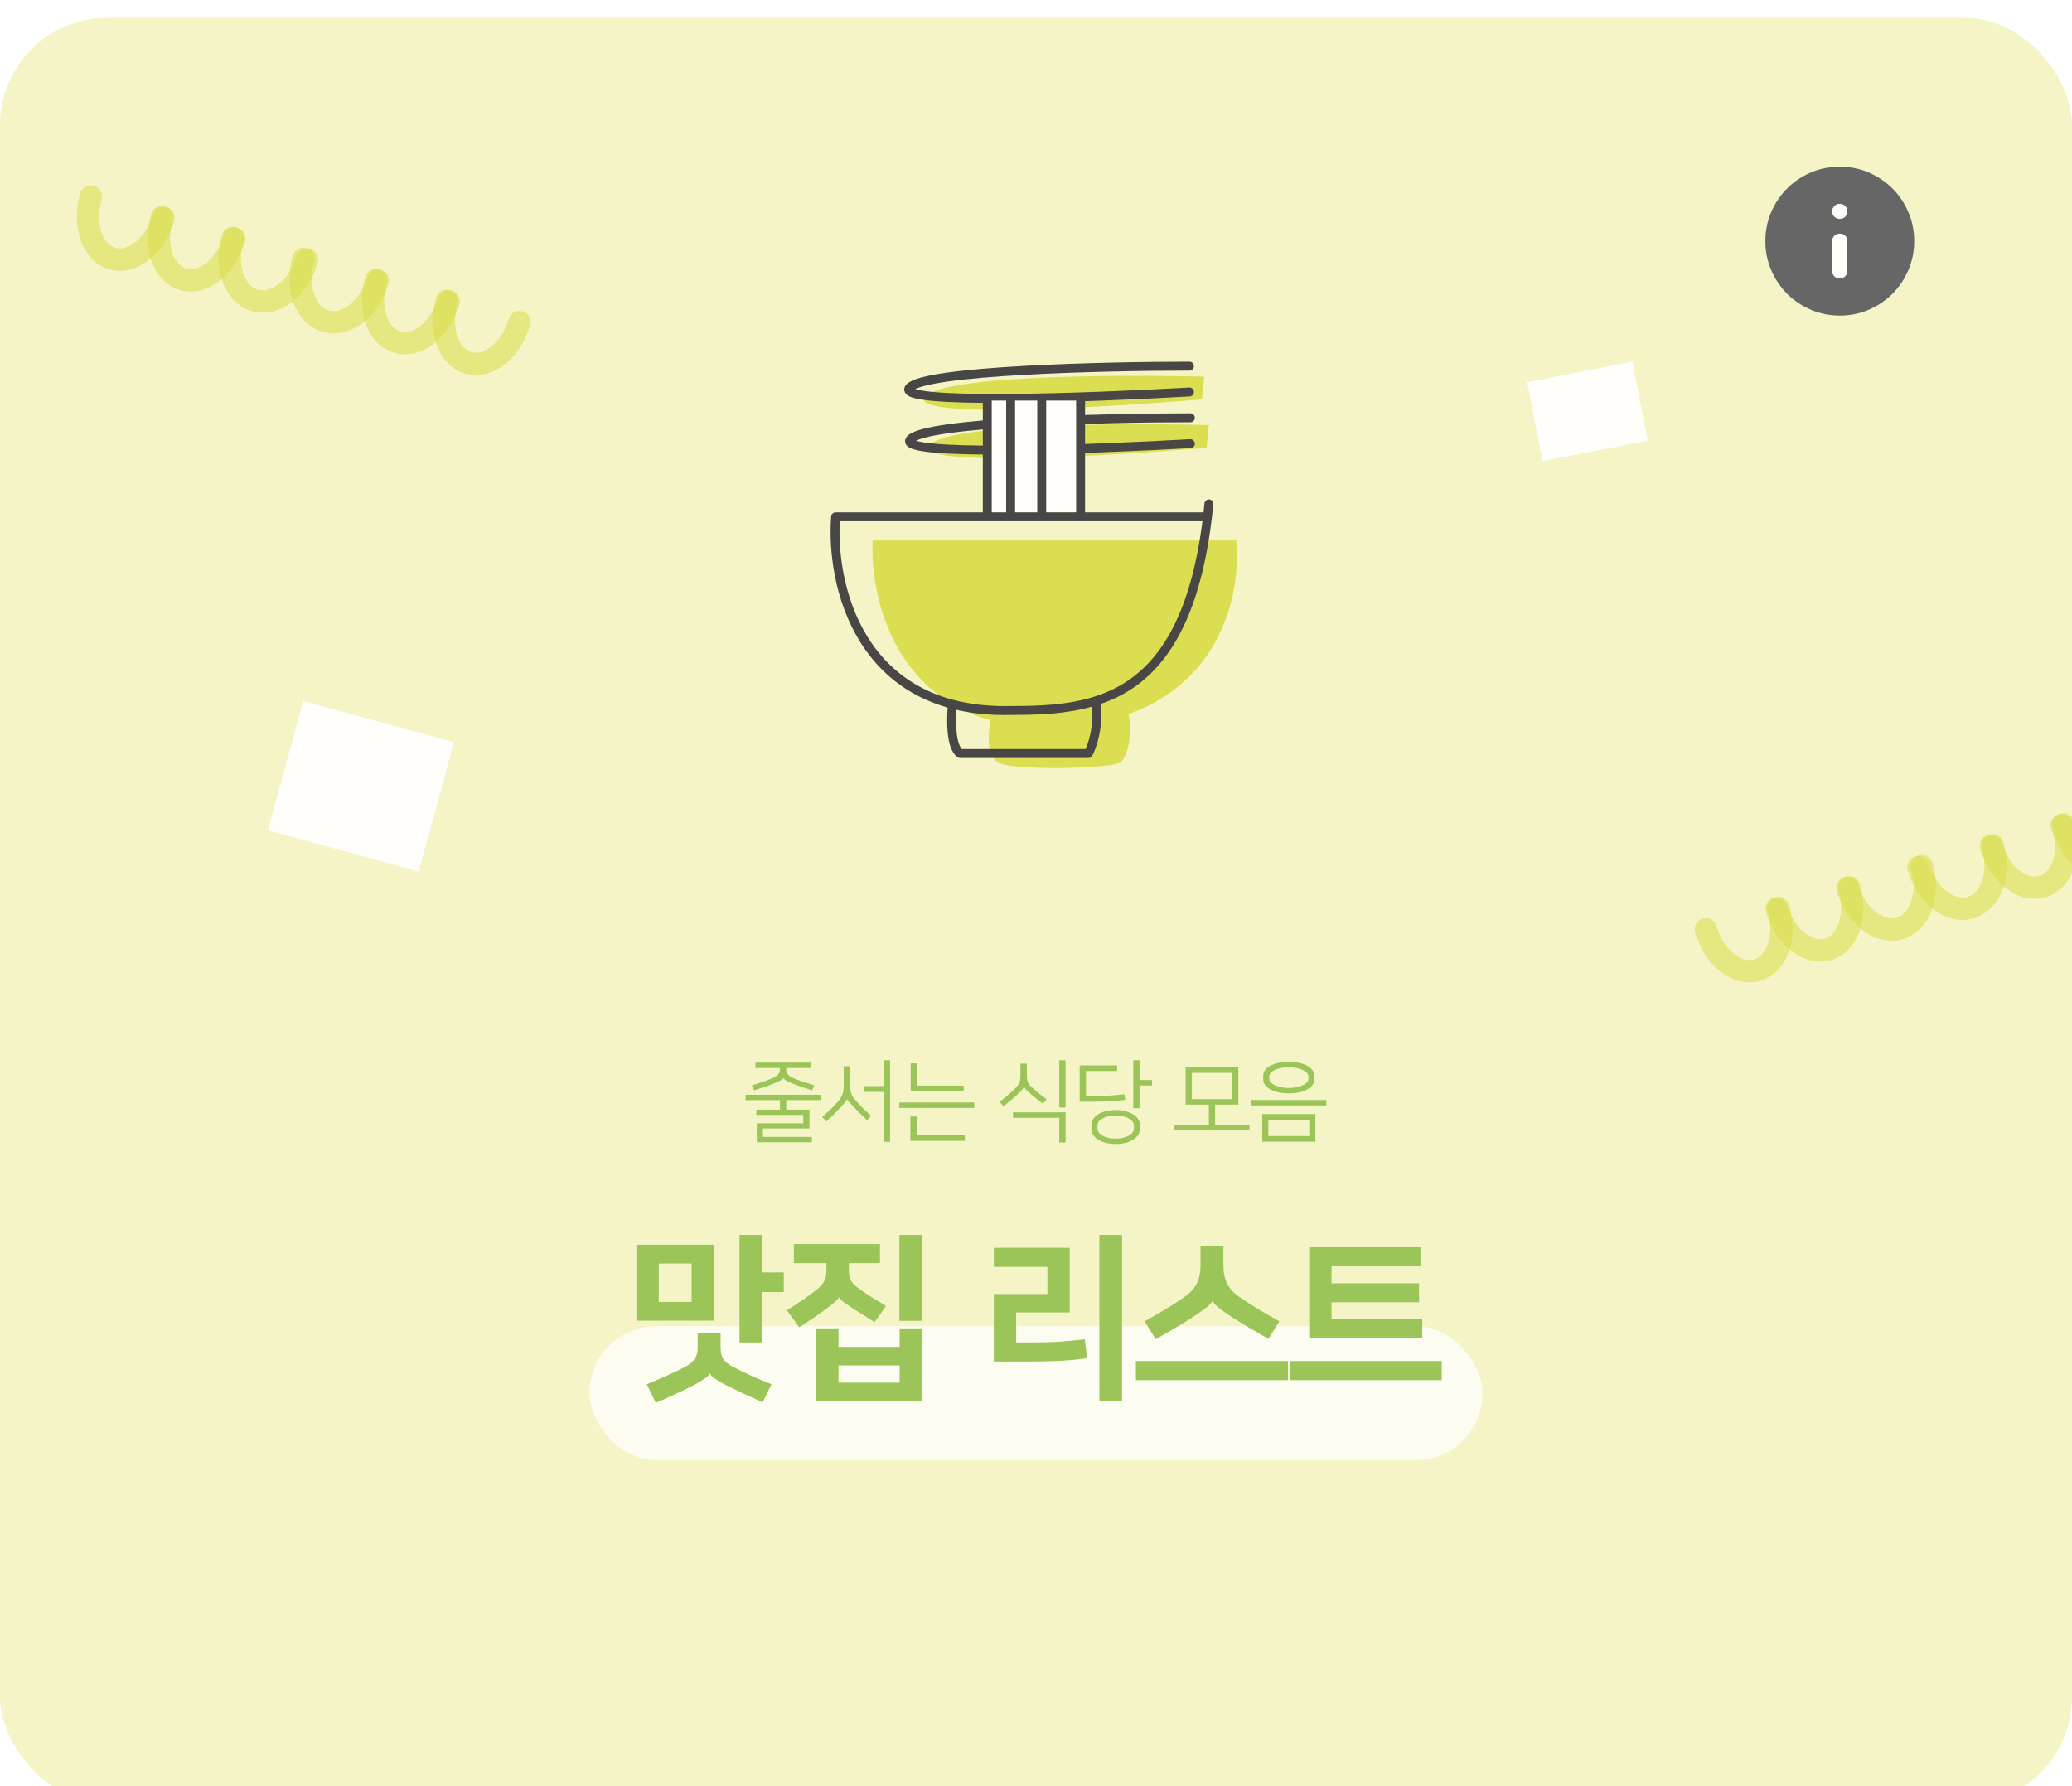 <svg width="464" height="400" viewBox="0 0 464 400" fill="none" xmlns="http://www.w3.org/2000/svg">
<g clip-path="url(#clip0_383_972)">
<g filter="url(#filter0_d_383_972)">
<rect width="464" height="400" rx="24" fill="#F4F4C7"/>
</g>
<rect x="132" y="297" width="200" height="30" rx="15" fill="#FFFEFB" fill-opacity="0.8"/>
<path d="M159.885 295.76H142.525V278.76H159.885V295.76ZM154.885 282.96H147.525V291.56H154.885V282.96ZM170.645 284.96H175.525V289.36H170.645V300.64H165.605V276.56H170.645V284.96ZM158.925 307.6C158.792 307.973 158.378 308.387 157.685 308.84C157.018 309.293 156.138 309.8 155.045 310.36C153.765 311.027 152.418 311.68 151.005 312.32C149.592 312.987 148.205 313.6 146.845 314.16L144.845 310C146.338 309.387 147.858 308.733 149.405 308.04C150.952 307.347 152.312 306.693 153.485 306.08C154.418 305.573 155.112 304.987 155.565 304.32C156.018 303.653 156.245 302.813 156.245 301.8V298.6H161.365V301.8C161.365 302.813 161.565 303.653 161.965 304.32C162.392 304.96 163.098 305.547 164.085 306.08C164.645 306.373 165.285 306.693 166.005 307.04C166.725 307.387 167.458 307.733 168.205 308.08C168.978 308.427 169.752 308.76 170.525 309.08C171.325 309.427 172.072 309.733 172.765 310L170.805 314.04C169.338 313.4 167.925 312.76 166.565 312.12C165.232 311.507 163.925 310.88 162.645 310.24C161.605 309.707 160.765 309.213 160.125 308.76C159.485 308.333 159.098 307.947 158.965 307.6H158.925ZM206.459 297.48V313.8H182.779V297.48H187.779V301.64H201.459V297.48H206.459ZM206.459 295.8H201.419V276.56H206.459V295.8ZM201.459 309.64V305.8H187.779V309.64H201.459ZM177.779 278.6H197.059V282.88H190.099V284.6C190.099 285.053 190.139 285.467 190.219 285.84C190.299 286.213 190.432 286.573 190.619 286.92C190.832 287.24 191.126 287.573 191.499 287.92C191.872 288.24 192.352 288.6 192.939 289C193.712 289.533 194.579 290.107 195.539 290.72C196.526 291.333 197.486 291.907 198.419 292.44L195.859 296.08C195.006 295.547 194.152 295.013 193.299 294.48C192.446 293.947 191.606 293.413 190.779 292.88C189.099 291.787 188.139 291.013 187.899 290.56H187.859C187.672 291.013 186.686 291.893 184.899 293.2C184.072 293.813 183.192 294.44 182.259 295.08C181.326 295.72 180.232 296.44 178.979 297.24L176.219 293.44C178.779 291.84 180.979 290.32 182.819 288.88C183.672 288.187 184.259 287.533 184.579 286.92C184.899 286.307 185.059 285.533 185.059 284.6V282.88H177.779V278.6ZM251.273 313.76H246.193V276.56H251.273V313.76ZM227.553 300.64H231.433C233.273 300.64 235.18 300.587 237.153 300.48C239.126 300.347 241.046 300.16 242.913 299.92L243.473 304.16C241.58 304.453 239.513 304.653 237.273 304.76C235.033 304.867 232.686 304.92 230.233 304.92H222.553V289.8H234.553V283.72H222.553V279.44H239.553V293.92H227.553V300.64ZM288.447 304.8V309.08H254.367V304.8H288.447ZM271.527 291.32C271.314 291.773 270.86 292.267 270.167 292.8C269.5 293.307 268.66 293.907 267.647 294.6C266.554 295.32 265.287 296.12 263.847 297C262.407 297.853 260.727 298.827 258.807 299.92L256.327 295.92C257.794 295.093 259.274 294.24 260.767 293.36C262.26 292.453 263.594 291.6 264.767 290.8C265.567 290.267 266.22 289.733 266.727 289.2C267.26 288.667 267.674 288.107 267.967 287.52C268.287 286.907 268.514 286.253 268.647 285.56C268.78 284.867 268.847 284.08 268.847 283.2V279.08H273.967V283.2C273.967 284.08 274.034 284.867 274.167 285.56C274.3 286.253 274.514 286.907 274.807 287.52C275.127 288.107 275.54 288.667 276.047 289.2C276.58 289.733 277.247 290.267 278.047 290.8C279.22 291.6 280.554 292.453 282.047 293.36C283.54 294.24 285.02 295.093 286.487 295.92L284.047 299.84C282.127 298.747 280.447 297.773 279.007 296.92C277.567 296.04 276.3 295.24 275.207 294.52C274.194 293.827 273.38 293.24 272.767 292.76C272.18 292.253 271.78 291.773 271.567 291.32H271.527ZM322.861 304.8V309.08H288.781V304.8H322.861ZM318.501 299.72H293.181V279.32H318.101V283.56H298.181V287.4H317.781V291.64H298.181V295.48H318.501V299.72Z" fill="#9BC558"/>
<path d="M183.775 245.16V246.36H176.075V248.5H181.275V252.72H170.855V254.62H181.815V255.8H169.475V251.56H179.895V249.68H169.375V248.5H174.675V246.36H166.975V245.16H183.775ZM175.355 241.4C175.249 241.613 175.009 241.827 174.635 242.04C174.262 242.24 173.762 242.467 173.135 242.72C172.575 242.947 171.942 243.18 171.235 243.42C170.529 243.66 169.749 243.913 168.895 244.18L168.375 243.06C169.255 242.793 170.049 242.54 170.755 242.3C171.475 242.047 172.089 241.82 172.595 241.62C173.009 241.46 173.349 241.307 173.615 241.16C173.882 241 174.089 240.833 174.235 240.66C174.395 240.487 174.502 240.3 174.555 240.1C174.622 239.9 174.655 239.673 174.655 239.42V239.18H169.175V237.98H181.575V239.18H176.075V239.42C176.075 239.673 176.102 239.9 176.155 240.1C176.222 240.3 176.329 240.487 176.475 240.66C176.635 240.833 176.842 241 177.095 241.16C177.362 241.307 177.702 241.46 178.115 241.62C178.369 241.727 178.655 241.84 178.975 241.96C179.309 242.067 179.655 242.187 180.015 242.32C180.389 242.44 180.769 242.56 181.155 242.68C181.555 242.8 181.949 242.92 182.335 243.04L181.855 244.16C181.095 243.933 180.355 243.7 179.635 243.46C178.915 243.207 178.235 242.953 177.595 242.7C176.982 242.46 176.489 242.24 176.115 242.04C175.742 241.827 175.495 241.613 175.375 241.4H175.355ZM199.322 255.72H197.922V244.52H193.582V243.24H197.922V237.44H199.322V255.72ZM187.482 246.88C187.802 246.52 188.056 246.193 188.242 245.9C188.429 245.607 188.576 245.32 188.682 245.04C188.789 244.747 188.856 244.447 188.882 244.14C188.922 243.833 188.942 243.48 188.942 243.08V238.78H190.402V242.98C190.402 243.367 190.416 243.707 190.442 244C190.469 244.28 190.522 244.553 190.602 244.82C190.682 245.073 190.802 245.327 190.962 245.58C191.122 245.833 191.336 246.113 191.602 246.42C192.002 246.887 192.489 247.413 193.062 248C193.649 248.587 194.322 249.22 195.082 249.9L194.162 250.86C193.522 250.26 192.929 249.693 192.382 249.16C191.849 248.613 191.382 248.127 190.982 247.7C190.676 247.38 190.396 247.073 190.142 246.78C189.902 246.487 189.756 246.273 189.702 246.14H189.682C189.669 246.207 189.616 246.313 189.522 246.46C189.429 246.593 189.309 246.747 189.162 246.92C189.029 247.093 188.882 247.28 188.722 247.48C188.562 247.667 188.409 247.84 188.262 248C188.089 248.187 187.876 248.407 187.622 248.66C187.382 248.913 187.122 249.18 186.842 249.46C186.562 249.74 186.269 250.027 185.962 250.32C185.656 250.613 185.356 250.887 185.062 251.14L184.122 250.16C184.789 249.573 185.396 249.013 185.942 248.48C186.502 247.947 187.016 247.413 187.482 246.88ZM218.189 246.9V248.12H201.389V246.9H218.189ZM205.289 254.26H216.069V255.5H203.869V250.04H205.289V254.26ZM205.369 243.12H215.809V244.36H203.949V238.14H205.369V243.12ZM226.856 249.1H238.616V255.86H237.216V250.34H226.856V249.1ZM238.616 248.02H237.216V237.44H238.616V248.02ZM229.296 243.4C229.27 243.573 229.11 243.813 228.816 244.12C228.536 244.413 228.176 244.773 227.736 245.2C227.39 245.533 226.936 245.933 226.376 246.4C225.816 246.867 225.263 247.32 224.716 247.76L223.836 246.74C224.383 246.34 224.95 245.893 225.536 245.4C226.136 244.907 226.663 244.433 227.116 243.98C227.436 243.66 227.683 243.38 227.856 243.14C228.043 242.9 228.183 242.667 228.276 242.44C228.383 242.2 228.45 241.947 228.476 241.68C228.503 241.4 228.516 241.073 228.516 240.7V238.2H229.956V240.66C229.956 241.033 229.97 241.353 229.996 241.62C230.023 241.873 230.083 242.113 230.176 242.34C230.283 242.567 230.43 242.8 230.616 243.04C230.816 243.267 231.083 243.527 231.416 243.82C231.91 244.247 232.416 244.667 232.936 245.08C233.456 245.493 233.936 245.86 234.376 246.18L233.536 247.16C233.003 246.76 232.51 246.38 232.056 246.02C231.616 245.66 231.223 245.333 230.876 245.04C229.93 244.24 229.41 243.693 229.316 243.4H229.296ZM249.844 248.6C250.59 248.6 251.29 248.68 251.944 248.84C252.61 249 253.19 249.227 253.684 249.52C254.177 249.813 254.564 250.173 254.844 250.6C255.137 251.027 255.284 251.5 255.284 252.02V252.78C255.284 253.3 255.137 253.773 254.844 254.2C254.564 254.627 254.177 254.987 253.684 255.28C253.19 255.573 252.61 255.8 251.944 255.96C251.29 256.12 250.59 256.2 249.844 256.2C249.097 256.2 248.39 256.12 247.724 255.96C247.07 255.8 246.497 255.573 246.004 255.28C245.51 254.987 245.117 254.627 244.824 254.2C244.544 253.773 244.404 253.3 244.404 252.78V252.02C244.404 251.487 244.544 251.007 244.824 250.58C245.117 250.153 245.51 249.793 246.004 249.5C246.497 249.207 247.07 248.987 247.724 248.84C248.39 248.68 249.097 248.6 249.844 248.6ZM249.844 255C250.377 255 250.89 254.947 251.384 254.84C251.877 254.733 252.31 254.58 252.684 254.38C253.057 254.193 253.357 253.96 253.584 253.68C253.81 253.4 253.924 253.08 253.924 252.72V252.08C253.924 251.72 253.81 251.4 253.584 251.12C253.357 250.84 253.057 250.607 252.684 250.42C252.31 250.22 251.877 250.067 251.384 249.96C250.89 249.853 250.377 249.8 249.844 249.8C249.31 249.8 248.797 249.853 248.304 249.96C247.81 250.067 247.377 250.22 247.004 250.42C246.63 250.607 246.33 250.84 246.104 251.12C245.877 251.4 245.764 251.72 245.764 252.08V252.72C245.764 253.08 245.877 253.4 246.104 253.68C246.33 253.96 246.63 254.193 247.004 254.38C247.377 254.58 247.81 254.733 248.304 254.84C248.797 254.947 249.31 255 249.844 255ZM241.784 238.6H250.164V239.84H243.204V245.46C244.204 245.46 245.077 245.46 245.824 245.46C246.584 245.447 247.284 245.427 247.924 245.4C248.577 245.36 249.204 245.313 249.804 245.26C250.417 245.207 251.084 245.14 251.804 245.06L251.964 246.3C251.47 246.353 251.004 246.407 250.564 246.46C250.124 246.5 249.684 246.54 249.244 246.58C248.804 246.607 248.337 246.633 247.844 246.66C247.364 246.673 246.83 246.687 246.244 246.7C245.657 246.7 244.997 246.707 244.264 246.72C243.544 246.72 242.717 246.72 241.784 246.72V238.6ZM255.184 241.86H257.984V243.1H255.184V248.2H253.784V237.44H255.184V241.86ZM277.311 239.02V247.38H272.111V251.92H279.811V253.14H263.011V251.92H270.711V247.38H265.511V239.02H277.311ZM266.911 246.14H275.911V240.26H266.911V246.14ZM288.618 244.86C287.871 244.86 287.151 244.793 286.458 244.66C285.764 244.513 285.151 244.307 284.618 244.04C284.084 243.773 283.658 243.44 283.338 243.04C283.031 242.64 282.878 242.18 282.878 241.66V240.98C282.878 240.46 283.031 240 283.338 239.6C283.658 239.2 284.084 238.867 284.618 238.6C285.151 238.333 285.764 238.133 286.458 238C287.151 237.853 287.871 237.78 288.618 237.78C289.364 237.78 290.084 237.853 290.778 238C291.471 238.133 292.078 238.333 292.598 238.6C293.131 238.867 293.558 239.2 293.878 239.6C294.198 240 294.358 240.46 294.358 240.98V241.66C294.358 242.18 294.198 242.64 293.878 243.04C293.558 243.44 293.131 243.773 292.598 244.04C292.078 244.307 291.471 244.513 290.778 244.66C290.084 244.793 289.364 244.86 288.618 244.86ZM288.618 238.98C288.071 238.98 287.538 239.033 287.018 239.14C286.498 239.233 286.031 239.373 285.618 239.56C285.204 239.733 284.871 239.953 284.618 240.22C284.364 240.473 284.238 240.76 284.238 241.08V241.56C284.238 241.88 284.364 242.173 284.618 242.44C284.871 242.693 285.204 242.913 285.618 243.1C286.031 243.273 286.498 243.413 287.018 243.52C287.538 243.613 288.071 243.66 288.618 243.66C289.151 243.66 289.678 243.613 290.198 243.52C290.731 243.413 291.204 243.273 291.618 243.1C292.031 242.913 292.364 242.693 292.618 242.44C292.871 242.173 292.998 241.88 292.998 241.56V241.08C292.998 240.76 292.871 240.473 292.618 240.22C292.364 239.953 292.031 239.733 291.618 239.56C291.204 239.373 290.731 239.233 290.198 239.14C289.678 239.033 289.151 238.98 288.618 238.98ZM297.018 246.34V247.56H280.218V246.34H297.018ZM282.678 249.5H294.558V255.68H282.678V249.5ZM284.038 254.42H293.198V250.76H284.038V254.42Z" fill="#9BC558"/>
<path d="M195.415 121.036H276.824C277.963 131.999 274.026 152.338 252.681 159.922C253.792 164.052 252.575 169.089 251.062 170.623C249.516 172.189 225.815 172.711 223.238 170.623C220.662 168.535 221.521 163.854 221.693 161.253C199.853 155.152 194.844 133.187 195.415 121.036Z" fill="#DBDE50"/>
<path d="M207.104 88.927C210.796 84.054 250.356 83.851 269.674 84.358L269.161 89.435C246.936 91.296 203.411 93.8 207.104 88.927Z" fill="#DBDE50"/>
<path d="M208.151 99.77C211.843 94.897 251.402 94.694 270.72 95.202L270.208 100.278C247.983 102.139 204.458 104.644 208.151 99.77Z" fill="#DBDE50"/>
<path d="M266.368 82C246.921 82 207.157 82.964 203.674 86.819C200.191 90.675 244.019 89.068 266.368 87.783" stroke="#494646" stroke-width="2" stroke-linecap="round" stroke-linejoin="round"/>
<path d="M266.562 93.566C247.115 93.566 207.351 94.53 203.868 98.386C200.385 102.241 244.212 100.635 266.562 99.35" stroke="#494646" stroke-width="2" stroke-linecap="round" stroke-linejoin="round"/>
<rect x="221.09" y="89.71" width="20.898" height="25.06" fill="#FFFEFB"/>
<path d="M221.09 89.71V114.771" stroke="#494646" stroke-width="2" stroke-linecap="round" stroke-linejoin="round"/>
<path d="M226.314 89.71V114.771" stroke="#494646" stroke-width="2" stroke-linecap="round" stroke-linejoin="round"/>
<path d="M233.279 89.71V114.771" stroke="#494646" stroke-width="2" stroke-linecap="round" stroke-linejoin="round"/>
<path d="M241.986 89.71V114.771" stroke="#494646" stroke-width="2" stroke-linecap="round" stroke-linejoin="round"/>
<path d="M269.849 115.735H187.128C185.967 130.514 192.179 159.88 226.312 159.109C245.469 159.109 266.367 157.181 270.721 112.844" stroke="#494646" stroke-width="2" stroke-linecap="round" stroke-linejoin="round"/>
<path d="M213.248 158.145C212.958 161.357 212.902 167.205 214.992 168.747H243.726C244.596 167.141 246.164 162.578 245.467 157.181" stroke="#494646" stroke-width="2" stroke-linecap="round" stroke-linejoin="round"/>
<g filter="url(#filter1_d_383_972)">
<mask id="mask0_383_972" style="mask-type:alpha" maskUnits="userSpaceOnUse" x="392" y="32" width="40" height="40">
<rect x="392" y="32" width="40" height="40" fill="#D9D9D9"/>
</mask>
<g mask="url(#mask0_383_972)">
<path d="M412.001 60.333C412.473 60.333 412.869 60.173 413.189 59.853C413.508 59.534 413.667 59.139 413.667 58.667V51.958C413.667 51.486 413.508 51.097 413.189 50.792C412.869 50.486 412.473 50.333 412.001 50.333C411.528 50.333 411.133 50.493 410.814 50.812C410.494 51.132 410.334 51.528 410.334 52V58.708C410.334 59.181 410.494 59.569 410.814 59.875C411.133 60.181 411.528 60.333 412.001 60.333ZM412.001 47C412.473 47 412.869 46.84 413.189 46.52C413.508 46.201 413.667 45.806 413.667 45.333C413.667 44.861 413.508 44.465 413.189 44.145C412.869 43.826 412.473 43.667 412.001 43.667C411.528 43.667 411.133 43.826 410.814 44.145C410.494 44.465 410.334 44.861 410.334 45.333C410.334 45.806 410.494 46.201 410.814 46.52C411.133 46.84 411.528 47 412.001 47ZM412.001 68.667C409.695 68.667 407.528 68.229 405.501 67.353C403.473 66.479 401.709 65.292 400.209 63.792C398.709 62.292 397.522 60.528 396.647 58.5C395.772 56.472 395.334 54.306 395.334 52C395.334 49.694 395.772 47.528 396.647 45.5C397.522 43.472 398.709 41.708 400.209 40.208C401.709 38.708 403.473 37.52 405.501 36.645C407.528 35.77 409.695 35.333 412.001 35.333C414.306 35.333 416.473 35.77 418.501 36.645C420.528 37.52 422.292 38.708 423.792 40.208C425.292 41.708 426.48 43.472 427.354 45.5C428.23 47.528 428.667 49.694 428.667 52C428.667 54.306 428.23 56.472 427.354 58.5C426.48 60.528 425.292 62.292 423.792 63.792C422.292 65.292 420.528 66.479 418.501 67.353C416.473 68.229 414.306 68.667 412.001 68.667Z" fill="#666666"/>
<path d="M412.001 60.333C412.473 60.333 412.869 60.173 413.189 59.853C413.508 59.534 413.667 59.139 413.667 58.667V51.958C413.667 51.486 413.508 51.097 413.189 50.792C412.869 50.486 412.473 50.333 412.001 50.333C411.528 50.333 411.133 50.493 410.814 50.812C410.494 51.132 410.334 51.528 410.334 52V58.708C410.334 59.181 410.494 59.569 410.814 59.875C411.133 60.181 411.528 60.333 412.001 60.333Z" fill="#FFFEFB"/>
<path d="M412.001 47C412.473 47 412.869 46.84 413.189 46.52C413.508 46.201 413.667 45.806 413.667 45.333C413.667 44.861 413.508 44.465 413.189 44.145C412.869 43.826 412.473 43.667 412.001 43.667C411.528 43.667 411.133 43.826 410.814 44.145C410.494 44.465 410.334 44.861 410.334 45.333C410.334 45.806 410.494 46.201 410.814 46.52C411.133 46.84 411.528 47 412.001 47Z" fill="#FFFEFB"/>
</g>
</g>
<path d="M100.081 67.358C98.218 73.718 100.346 79.94 104.836 81.256C109.326 82.572 114.476 78.483 116.34 72.123" stroke="#DBDE50" stroke-opacity="0.6" stroke-width="5" stroke-linecap="round" stroke-linejoin="round"/>
<path d="M84.218 62.71C82.354 69.07 84.483 75.292 88.973 76.608C93.462 77.923 98.613 73.834 100.477 67.474" stroke="#DBDE50" stroke-opacity="0.6" stroke-width="5" stroke-linecap="round" stroke-linejoin="round"/>
<path d="M67.962 57.945C66.098 64.305 68.316 70.553 72.915 71.901C77.514 73.249 82.753 69.186 84.617 62.826" stroke="#DBDE50" stroke-opacity="0.6" stroke-width="5" stroke-linecap="round" stroke-linejoin="round"/>
<path d="M52.099 53.297C50.235 59.657 52.453 65.905 57.052 67.253C61.651 68.601 66.89 64.537 68.754 58.178" stroke="#DBDE50" stroke-opacity="0.6" stroke-width="5" stroke-linecap="round" stroke-linejoin="round"/>
<path d="M36.236 48.648C34.372 55.008 36.501 61.231 40.99 62.546C45.48 63.862 50.63 59.773 52.494 53.413" stroke="#DBDE50" stroke-opacity="0.6" stroke-width="5" stroke-linecap="round" stroke-linejoin="round"/>
<path d="M20.376 44C18.512 50.36 20.641 56.582 25.131 57.898C29.62 59.214 34.771 55.125 36.635 48.765" stroke="#DBDE50" stroke-opacity="0.6" stroke-width="5" stroke-linecap="round" stroke-linejoin="round"/>
<path d="M398.258 203.358C400.122 209.718 397.994 215.94 393.504 217.256C389.014 218.572 383.864 214.483 382 208.123" stroke="#DBDE50" stroke-opacity="0.6" stroke-width="5" stroke-linecap="round" stroke-linejoin="round"/>
<path d="M414.122 198.71C415.986 205.07 413.857 211.292 409.367 212.608C404.878 213.923 399.727 209.834 397.863 203.474" stroke="#DBDE50" stroke-opacity="0.6" stroke-width="5" stroke-linecap="round" stroke-linejoin="round"/>
<path d="M430.378 193.945C432.241 200.305 430.024 206.554 425.425 207.901C420.826 209.249 415.586 205.186 413.723 198.826" stroke="#DBDE50" stroke-opacity="0.6" stroke-width="5" stroke-linecap="round" stroke-linejoin="round"/>
<path d="M446.241 189.296C448.105 195.656 445.887 201.905 441.288 203.253C436.689 204.6 431.45 200.537 429.586 194.177" stroke="#DBDE50" stroke-opacity="0.6" stroke-width="5" stroke-linecap="round" stroke-linejoin="round"/>
<path d="M462.104 184.648C463.968 191.008 461.839 197.23 457.35 198.546C452.86 199.862 447.709 195.773 445.846 189.413" stroke="#DBDE50" stroke-opacity="0.6" stroke-width="5" stroke-linecap="round" stroke-linejoin="round"/>
<path d="M477.964 180C479.827 186.36 477.699 192.582 473.209 193.898C468.719 195.214 463.569 191.125 461.705 184.765" stroke="#DBDE50" stroke-opacity="0.6" stroke-width="5" stroke-linecap="round" stroke-linejoin="round"/>
<rect x="60" y="185.939" width="30" height="35" transform="rotate(-74.718 60 185.939)" fill="#FFFEFB"/>
<rect x="345.447" y="103.262" width="18" height="24" transform="rotate(-101.039 345.447 103.262)" fill="#FFFEFB"/>
</g>
<defs>
<filter id="filter0_d_383_972" x="-16" y="-12" width="496" height="432" filterUnits="userSpaceOnUse" color-interpolation-filters="sRGB">
<feFlood flood-opacity="0" result="BackgroundImageFix"/>
<feColorMatrix in="SourceAlpha" type="matrix" values="0 0 0 0 0 0 0 0 0 0 0 0 0 0 0 0 0 0 127 0" result="hardAlpha"/>
<feOffset dy="4"/>
<feGaussianBlur stdDeviation="8"/>
<feComposite in2="hardAlpha" operator="out"/>
<feColorMatrix type="matrix" values="0 0 0 0 0.286 0 0 0 0 0.275 0 0 0 0 0.275 0 0 0 0.2 0"/>
<feBlend mode="normal" in2="BackgroundImageFix" result="effect1_dropShadow_383_972"/>
<feBlend mode="normal" in="SourceGraphic" in2="effect1_dropShadow_383_972" result="shape"/>
</filter>
<filter id="filter1_d_383_972" x="391.334" y="33.333" width="41.334" height="41.333" filterUnits="userSpaceOnUse" color-interpolation-filters="sRGB">
<feFlood flood-opacity="0" result="BackgroundImageFix"/>
<feColorMatrix in="SourceAlpha" type="matrix" values="0 0 0 0 0 0 0 0 0 0 0 0 0 0 0 0 0 0 127 0" result="hardAlpha"/>
<feOffset dy="2"/>
<feGaussianBlur stdDeviation="2"/>
<feComposite in2="hardAlpha" operator="out"/>
<feColorMatrix type="matrix" values="0 0 0 0 0.286 0 0 0 0 0.275 0 0 0 0 0.275 0 0 0 0.1 0"/>
<feBlend mode="normal" in2="BackgroundImageFix" result="effect1_dropShadow_383_972"/>
<feBlend mode="normal" in="SourceGraphic" in2="effect1_dropShadow_383_972" result="shape"/>
</filter>
<clipPath id="clip0_383_972">
<rect width="464" height="400" fill="white"/>
</clipPath>
</defs>
</svg>

